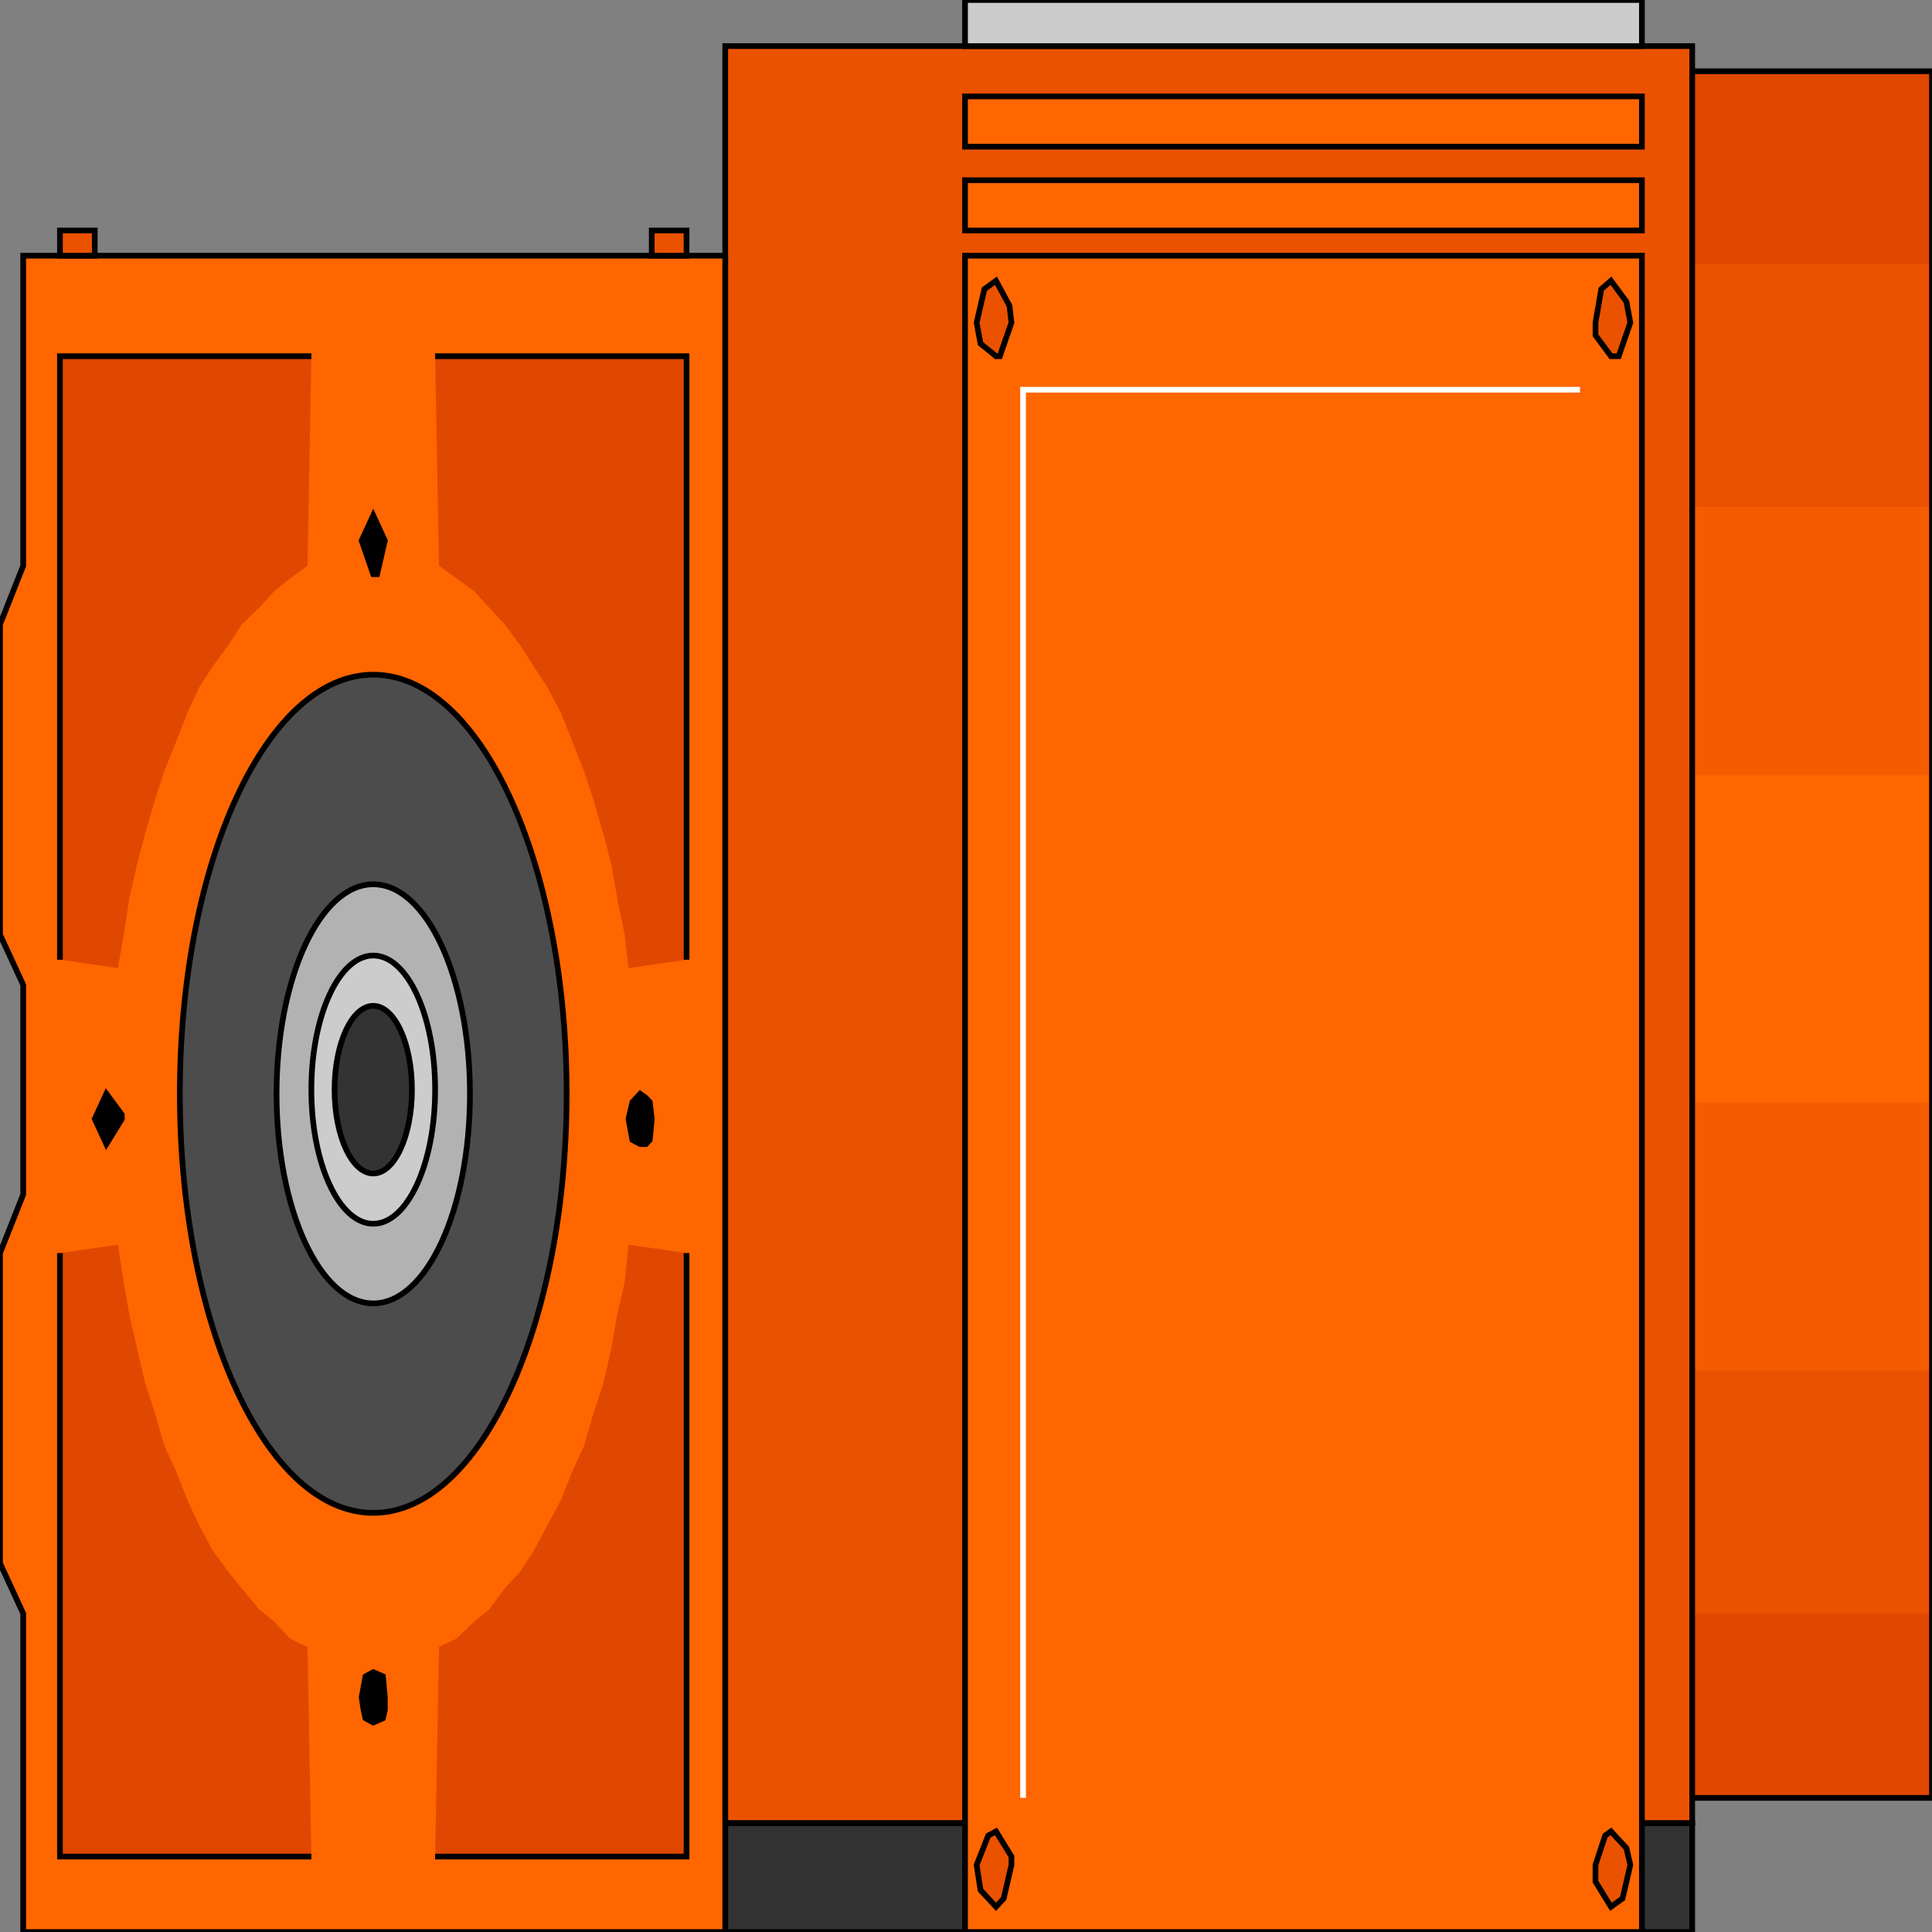 <svg width="150" height="150" viewBox="0 0 150 150" fill="none" xmlns="http://www.w3.org/2000/svg">
<rect x="0" y="0" width="150" height="150" fill="#808080" stroke="none"/>
<g clip-path="url(#clip0_2109_211537)">
<path d="M56.307 141.539H131.382V149.999H56.307V141.539Z" fill="#333333" stroke="black" stroke-width="0.442"/>
<path d="M56.307 3.578H131.382V141.539H56.307V3.578Z" fill="#EB5200" stroke="black" stroke-width="0.442"/>
<path d="M74.925 19.852H127.477V150.003H74.925V19.852Z" fill="#FF6600" stroke="black" stroke-width="0.442"/>
<path d="M74.925 0H127.477V3.579H74.925V0Z" fill="#CCCCCC" stroke="black" stroke-width="0.442"/>
<path d="M1.802 19.852H56.306V150.003H1.802V125.275L0 121.37V97.292L1.802 92.737V76.468L0 72.563V48.485L1.802 43.93V19.852Z" fill="#FF6600" stroke="black" stroke-width="0.442"/>
<path d="M23.873 127.877L24.174 144.146H4.654V97.291L9.159 96.641L9.609 99.569L10.06 102.172L10.66 104.775L11.261 107.378L12.012 109.656L12.762 112.259L13.663 114.211L14.564 116.489L15.465 118.441L16.516 120.393L17.717 122.02L18.768 123.322L20.12 124.949L21.321 125.925L22.522 127.226L23.873 127.877Z" fill="#E04700"/>
<path d="M23.873 43.925L24.174 27.656H4.654V74.511L9.159 75.162L9.609 72.559L10.06 69.63L10.66 67.027L11.261 64.749L12.012 62.147L12.762 59.869L13.663 57.591L14.564 55.313L15.465 53.361L16.516 51.734L17.717 50.107L18.768 48.48L20.12 47.179L21.321 45.877L22.522 44.901L23.873 43.925Z" fill="#E04700"/>
<path d="M34.084 127.877L33.784 144.146H53.304V97.291L48.799 96.641L48.499 99.569L47.898 102.172L47.448 104.775L46.847 107.378L46.096 109.656L45.346 112.259L44.445 114.211L43.544 116.489L42.493 118.441L41.442 120.393L40.391 122.02L39.19 123.322L37.988 124.949L36.787 125.925L35.436 127.226L34.084 127.877Z" fill="#E04700"/>
<path d="M34.084 43.925L33.784 27.656H53.304V74.511L48.799 75.162L48.499 72.559L47.898 69.63L47.448 67.027L46.847 64.749L46.096 62.147L45.346 59.869L44.445 57.591L43.544 55.313L42.493 53.361L41.442 51.734L40.391 50.107L39.19 48.48L37.988 47.179L36.787 45.877L35.436 44.901L34.084 43.925Z" fill="#E04700"/>
<path d="M28.979 117.459C37.271 117.459 43.994 102.891 43.994 84.921C43.994 66.951 37.271 52.383 28.979 52.383C20.686 52.383 13.964 66.951 13.964 84.921C13.964 102.891 20.686 117.459 28.979 117.459Z" fill="#4C4C4C" stroke="black" stroke-width="0.442"/>
<path d="M28.979 101.194C33.126 101.194 36.487 93.91 36.487 84.925C36.487 75.94 33.126 68.656 28.979 68.656C24.833 68.656 21.472 75.94 21.472 84.925C21.472 93.91 24.833 101.194 28.979 101.194Z" fill="#B2B2B2" stroke="black" stroke-width="0.442"/>
<path d="M28.979 95.012C31.632 95.012 33.783 90.35 33.783 84.6C33.783 78.849 31.632 74.188 28.979 74.188C26.325 74.188 24.174 78.849 24.174 84.6C24.174 90.35 26.325 95.012 28.979 95.012Z" fill="#CCCCCC" stroke="black" stroke-width="0.442"/>
<path d="M28.979 91.109C30.637 91.109 31.982 88.195 31.982 84.601C31.982 81.007 30.637 78.094 28.979 78.094C27.32 78.094 25.976 81.007 25.976 84.601C25.976 88.195 27.32 91.109 28.979 91.109Z" fill="#333333" stroke="black" stroke-width="0.442"/>
<path d="M4.654 97.289V144.144H24.174" stroke="black" stroke-width="0.442"/>
<path d="M33.784 144.144H53.304V97.289" stroke="black" stroke-width="0.442"/>
<path d="M4.654 74.511V27.656H24.174" stroke="black" stroke-width="0.442"/>
<path d="M33.784 27.656H53.304V74.511" stroke="black" stroke-width="0.442"/>
<path d="M28.979 40.023L29.88 41.976L29.279 44.579H28.979L28.078 41.976L28.979 40.023Z" fill="black" stroke="black" stroke-width="0.442"/>
<path d="M28.979 129.828L29.73 130.154L29.88 131.78V132.757L29.73 133.407L28.979 133.733L28.378 133.407L28.228 132.757L28.078 131.78L28.378 130.154L28.979 129.828Z" fill="black" stroke="black" stroke-width="0.442"/>
<path d="M7.357 86.874L8.258 84.922L9.46 86.549V86.874L8.258 88.826L7.357 86.874Z" fill="black" stroke="black" stroke-width="0.442"/>
<path d="M48.799 86.874L49.099 85.573L49.7 84.922L50.15 85.247L50.45 85.573L50.601 86.874L50.45 88.501L50.15 88.826H49.7L49.099 88.501L48.799 86.874Z" fill="black" stroke="black" stroke-width="0.442"/>
<path d="M79.43 139.585V30.258H122.673" stroke="white" stroke-width="0.442"/>
<path d="M131.382 5.531H150V139.588H131.382V5.531Z" fill="#E04700"/>
<path d="M131.382 20.5H150V125.272H131.382V20.5Z" fill="#EB5200"/>
<path d="M131.382 39.367H150V106.395H131.382V39.367Z" fill="#F55C00"/>
<path d="M131.382 60.195H150V85.575H131.382V60.195Z" fill="#FF6600"/>
<path d="M131.382 5.531H150V139.588H131.382V5.531Z" stroke="black" stroke-width="0.442"/>
<path d="M74.925 13.992H127.477V17.897H74.925V13.992Z" fill="#FF6600" stroke="black" stroke-width="0.442"/>
<path d="M74.925 7.484H127.477V11.389H74.925V7.484Z" fill="#FF6600" stroke="black" stroke-width="0.442"/>
<path d="M4.654 17.898H7.357V19.851H4.654V17.898Z" fill="#EB5200" stroke="black" stroke-width="0.442"/>
<path d="M50.601 17.898H53.303V19.851H50.601V17.898Z" fill="#EB5200" stroke="black" stroke-width="0.442"/>
<path d="M125.075 21.797L126.276 23.424L126.577 25.051L125.676 27.654H125.075L123.874 26.027V25.051L124.324 22.448L125.075 21.797Z" fill="#EB5200" stroke="black" stroke-width="0.442"/>
<path d="M77.328 21.797L78.379 23.749L78.529 25.051L77.628 27.654H77.328L76.126 26.678L75.826 25.051L76.427 22.448L77.328 21.797Z" fill="#EB5200" stroke="black" stroke-width="0.442"/>
<path d="M77.328 142.188L78.529 144.14V144.791L77.928 147.394L77.328 148.044L76.126 146.743L75.826 144.791L76.727 142.513L77.328 142.188Z" fill="#EB5200" stroke="black" stroke-width="0.442"/>
<path d="M125.075 142.188L126.276 143.489L126.577 144.791L125.976 147.394L125.075 148.044L123.874 146.092V144.791L124.625 142.513L125.075 142.188Z" fill="#EB5200" stroke="black" stroke-width="0.442"/>
</g>
<defs>
<clipPath id="clip0_2109_211537">
<rect width="150" height="150" fill="white"/>
</clipPath>
</defs>
</svg>
